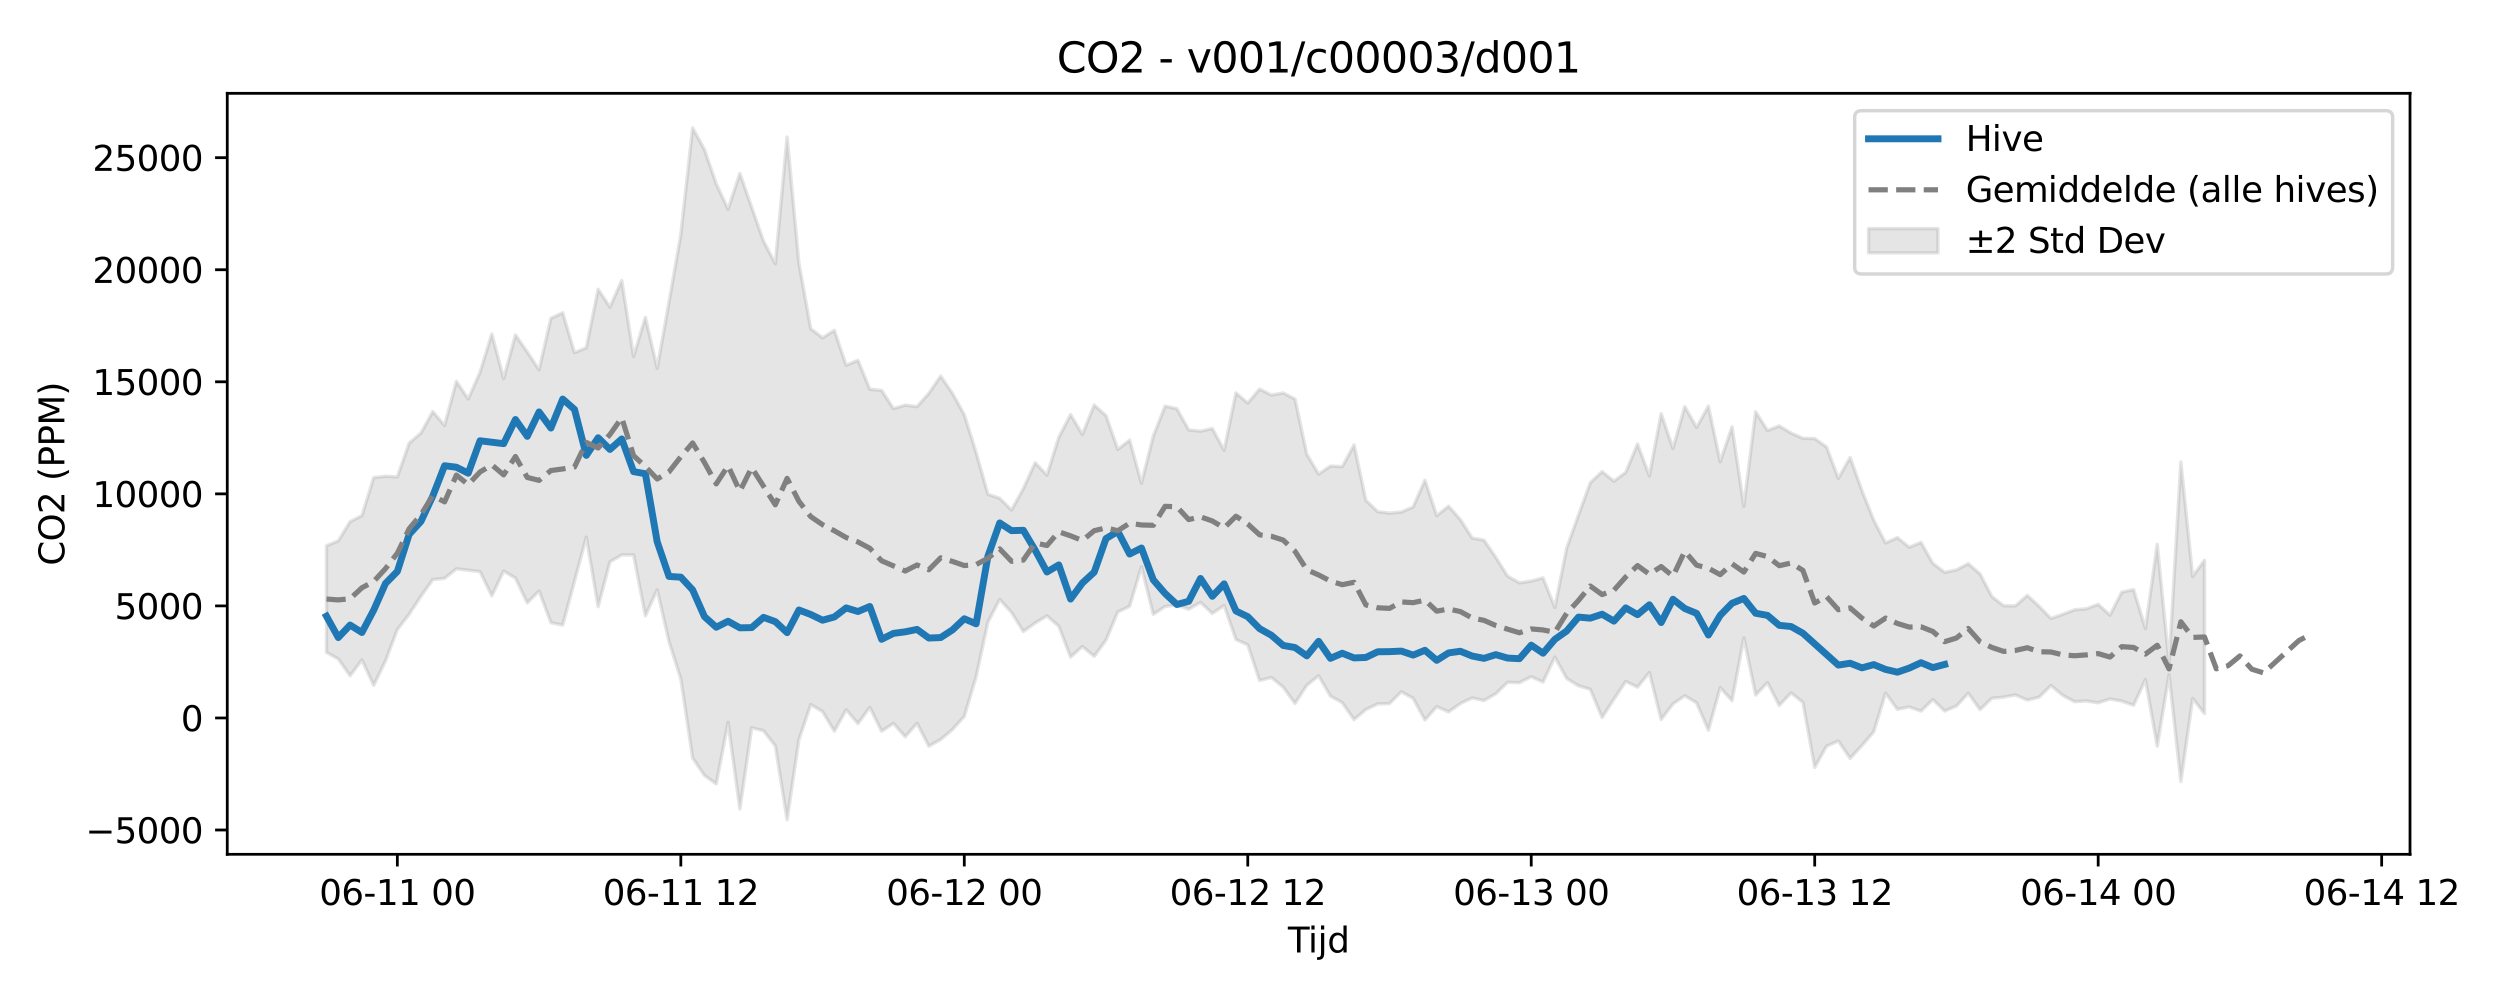 <?xml version="1.0" encoding="utf-8" standalone="no"?>
<!DOCTYPE svg PUBLIC "-//W3C//DTD SVG 1.1//EN"
  "http://www.w3.org/Graphics/SVG/1.1/DTD/svg11.dtd">
<svg xmlns:xlink="http://www.w3.org/1999/xlink" width="720pt" height="288pt" viewBox="0 0 720 288" xmlns="http://www.w3.org/2000/svg" version="1.1">
 <defs>
  <style type="text/css">*{stroke-linejoin: round; stroke-linecap: butt}</style>
 </defs>
 <g id="figure_1">
  <g id="patch_1">
   <path d="M 0 288 
L 720 288 
L 720 0 
L 0 0 
z
" style="fill: #ffffff"/>
  </g>
  <g id="axes_1">
   <g id="patch_2">
    <path d="M 65.45 246.04 
L 694.082 246.04 
L 694.082 26.88 
L 65.45 26.88 
z
" style="fill: #ffffff"/>
   </g>
   <g id="FillBetweenPolyCollection_1">
    <defs>
     <path id="mfe5c78fab2" d="M 94.024 -130.819 
L 94.024 -100.139 
L 97.426 -98.223 
L 100.828 -93.38 
L 104.229 -97.934 
L 107.631 -90.638 
L 111.033 -97.667 
L 114.434 -106.684 
L 117.836 -111.089 
L 121.238 -116.275 
L 124.639 -121.079 
L 128.041 -121.437 
L 131.443 -124.173 
L 134.844 -123.781 
L 138.246 -123.364 
L 141.648 -116.416 
L 145.049 -123.534 
L 148.451 -121.498 
L 151.853 -114.367 
L 155.255 -117.801 
L 158.656 -108.666 
L 162.058 -107.972 
L 165.46 -120.616 
L 168.861 -133.316 
L 172.263 -113.282 
L 175.665 -126.2 
L 179.066 -128.179 
L 182.468 -128.191 
L 185.87 -110.651 
L 189.271 -118.142 
L 192.673 -103.223 
L 196.075 -92.496 
L 199.476 -69.696 
L 202.878 -64.666 
L 206.28 -62.239 
L 209.682 -79.957 
L 213.083 -55.011 
L 216.485 -78.392 
L 219.887 -77.546 
L 223.288 -73.177 
L 226.69 -51.922 
L 230.092 -75.005 
L 233.493 -85.092 
L 236.895 -83.055 
L 240.297 -77.421 
L 243.698 -83.582 
L 247.1 -79.598 
L 250.502 -84.281 
L 253.903 -77.422 
L 257.305 -79.65 
L 260.707 -75.801 
L 264.109 -79.687 
L 267.51 -73.108 
L 270.912 -75.015 
L 274.314 -77.904 
L 277.715 -81.676 
L 281.117 -93.076 
L 284.519 -108.819 
L 287.92 -115.348 
L 291.322 -111.6 
L 294.724 -106.134 
L 298.125 -108.563 
L 301.527 -110.634 
L 304.929 -107.655 
L 308.33 -98.771 
L 311.732 -101.799 
L 315.134 -98.973 
L 318.536 -103.654 
L 321.937 -111.756 
L 325.339 -113.401 
L 328.741 -124.785 
L 332.142 -111.068 
L 335.544 -113.334 
L 338.946 -113.804 
L 342.347 -112.538 
L 345.749 -114.497 
L 349.151 -111.329 
L 352.552 -113.607 
L 355.954 -103.821 
L 359.356 -102.284 
L 362.757 -92.008 
L 366.159 -92.876 
L 369.561 -90.093 
L 372.963 -85.402 
L 376.364 -90.636 
L 379.766 -93.378 
L 383.168 -87.522 
L 386.569 -85.632 
L 389.971 -80.746 
L 393.373 -83.663 
L 396.774 -85.271 
L 400.176 -85.357 
L 403.578 -88.766 
L 406.979 -86.881 
L 410.381 -80.635 
L 413.783 -84.491 
L 417.184 -82.972 
L 420.586 -85.366 
L 423.988 -87 
L 427.389 -86.248 
L 430.791 -88.186 
L 434.193 -91.486 
L 437.595 -91.389 
L 440.996 -93.098 
L 444.398 -91.574 
L 447.8 -98.756 
L 451.201 -92.606 
L 454.603 -90.483 
L 458.005 -89.475 
L 461.406 -81.348 
L 464.808 -86.618 
L 468.21 -91.746 
L 471.611 -90.106 
L 475.013 -94.311 
L 478.415 -80.805 
L 481.816 -85.263 
L 485.218 -87.609 
L 488.62 -85.578 
L 492.022 -77.693 
L 495.423 -89.977 
L 498.825 -86.204 
L 502.227 -104.304 
L 505.628 -87.82 
L 509.03 -91.394 
L 512.432 -84.835 
L 515.833 -88.432 
L 519.235 -85.7 
L 522.637 -66.972 
L 526.038 -73.099 
L 529.44 -74.588 
L 532.842 -69.575 
L 536.243 -73.289 
L 539.645 -77.248 
L 543.047 -88.371 
L 546.449 -83.703 
L 549.85 -84.409 
L 553.252 -83.189 
L 556.654 -86.527 
L 560.055 -83.218 
L 563.457 -84.656 
L 566.859 -88.35 
L 570.26 -83.623 
L 573.662 -86.891 
L 577.064 -87.227 
L 580.465 -87.848 
L 583.867 -86.373 
L 587.269 -87.214 
L 590.67 -90.567 
L 594.072 -87.742 
L 597.474 -85.912 
L 600.876 -86.108 
L 604.277 -85.59 
L 607.679 -86.703 
L 611.081 -86.068 
L 614.482 -84.886 
L 617.884 -92.274 
L 621.286 -73.129 
L 624.687 -93.699 
L 628.089 -62.919 
L 631.491 -86.859 
L 634.892 -82.469 
L 634.892 -126.632 
L 634.892 -126.632 
L 631.491 -121.994 
L 628.089 -154.937 
L 624.687 -97.015 
L 621.286 -131.203 
L 617.884 -106.97 
L 614.482 -118.18 
L 611.081 -117.471 
L 607.679 -110.828 
L 604.277 -113.941 
L 600.876 -112.678 
L 597.474 -112.376 
L 594.072 -111.063 
L 590.67 -109.889 
L 587.269 -113.381 
L 583.867 -116.532 
L 580.465 -113.519 
L 577.064 -113.55 
L 573.662 -116.184 
L 570.26 -122.692 
L 566.859 -125.651 
L 563.457 -123.862 
L 560.055 -123.166 
L 556.654 -125.756 
L 553.252 -131.785 
L 549.85 -130.392 
L 546.449 -133.187 
L 543.047 -131.608 
L 539.645 -138.177 
L 536.243 -146.69 
L 532.842 -156.242 
L 529.44 -150.199 
L 526.038 -159.289 
L 522.637 -161.694 
L 519.235 -161.756 
L 515.833 -163.275 
L 512.432 -165.325 
L 509.03 -164.01 
L 505.628 -169.422 
L 502.227 -142.202 
L 498.825 -165.053 
L 495.423 -155.017 
L 492.022 -171.021 
L 488.62 -164.895 
L 485.218 -170.874 
L 481.816 -158.816 
L 478.415 -168.862 
L 475.013 -150.949 
L 471.611 -160.112 
L 468.21 -151.943 
L 464.808 -149.424 
L 461.406 -152.175 
L 458.005 -148.973 
L 454.603 -139.644 
L 451.201 -130.139 
L 447.8 -113.05 
L 444.398 -121.568 
L 440.996 -120.645 
L 437.595 -120.138 
L 434.193 -122.066 
L 430.791 -127.492 
L 427.389 -132.432 
L 423.988 -133.031 
L 420.586 -138.377 
L 417.184 -142.223 
L 413.783 -139.486 
L 410.381 -149.693 
L 406.979 -141.977 
L 403.578 -140.536 
L 400.176 -140.228 
L 396.774 -140.643 
L 393.373 -143.904 
L 389.971 -159.85 
L 386.569 -153.591 
L 383.168 -153.787 
L 379.766 -151.448 
L 376.364 -157.179 
L 372.963 -173.07 
L 369.561 -174.824 
L 366.159 -174.232 
L 362.757 -175.935 
L 359.356 -171.914 
L 355.954 -174.825 
L 352.552 -158.313 
L 349.151 -164.585 
L 345.749 -163.812 
L 342.347 -164.189 
L 338.946 -170.283 
L 335.544 -171.023 
L 332.142 -162.359 
L 328.741 -148.821 
L 325.339 -161.242 
L 321.937 -158.556 
L 318.536 -168.297 
L 315.134 -171.347 
L 311.732 -162.874 
L 308.33 -168.583 
L 304.929 -162.036 
L 301.527 -151.157 
L 298.125 -154.72 
L 294.724 -147.27 
L 291.322 -141.106 
L 287.92 -144.491 
L 284.519 -145.648 
L 281.117 -157.707 
L 277.715 -168.566 
L 274.314 -174.713 
L 270.912 -179.682 
L 267.51 -174.726 
L 264.109 -170.892 
L 260.707 -171.31 
L 257.305 -170.341 
L 253.903 -175.572 
L 250.502 -175.903 
L 247.1 -184.232 
L 243.698 -182.8 
L 240.297 -192.86 
L 236.895 -190.712 
L 233.493 -193.347 
L 230.092 -212.213 
L 226.69 -248.52 
L 223.288 -212.056 
L 219.887 -218.574 
L 216.485 -228.282 
L 213.083 -238.042 
L 209.682 -227.746 
L 206.28 -235.054 
L 202.878 -244.946 
L 199.476 -251.158 
L 196.075 -220.424 
L 192.673 -201.003 
L 189.271 -181.959 
L 185.87 -196.606 
L 182.468 -185.353 
L 179.066 -207.194 
L 175.665 -199.543 
L 172.263 -204.684 
L 168.861 -187.857 
L 165.46 -186.425 
L 162.058 -197.906 
L 158.656 -196.319 
L 155.255 -181.488 
L 151.853 -186.629 
L 148.451 -191.543 
L 145.049 -178.943 
L 141.648 -191.816 
L 138.246 -180.768 
L 134.844 -173.107 
L 131.443 -178.162 
L 128.041 -165.482 
L 124.639 -169.464 
L 121.238 -163.301 
L 117.836 -160.363 
L 114.434 -150.656 
L 111.033 -150.837 
L 107.631 -150.455 
L 104.229 -139.494 
L 100.828 -137.759 
L 97.426 -132.231 
L 94.024 -130.819 
z
" style="stroke: #808080; stroke-opacity: 0.2"/>
    </defs>
    <g clip-path="url(#p6eb11bba33)">
     <use xlink:href="#mfe5c78fab2" x="0" y="288" style="fill: #808080; fill-opacity: 0.2; stroke: #808080; stroke-opacity: 0.2"/>
    </g>
   </g>
   <g id="matplotlib.axis_1">
    <g id="xtick_1">
     <g id="line2d_1">
      <defs>
       <path id="m34491a48c2" d="M 0 0 
L 0 3.5 
" style="stroke: #000000; stroke-width: 0.8"/>
      </defs>
      <g>
       <use xlink:href="#m34491a48c2" x="114.434" y="246.04" style="stroke: #000000; stroke-width: 0.8"/>
      </g>
     </g>
     <g id="text_1">
      <!-- 06-11 00 -->
      <g transform="translate(91.954 260.638) scale(0.1 -0.1)">
       <defs>
        <path id="DejaVuSans-30" d="M 2034 4250 
Q 1547 4250 1301 3770 
Q 1056 3291 1056 2328 
Q 1056 1369 1301 889 
Q 1547 409 2034 409 
Q 2525 409 2770 889 
Q 3016 1369 3016 2328 
Q 3016 3291 2770 3770 
Q 2525 4250 2034 4250 
z
M 2034 4750 
Q 2819 4750 3233 4129 
Q 3647 3509 3647 2328 
Q 3647 1150 3233 529 
Q 2819 -91 2034 -91 
Q 1250 -91 836 529 
Q 422 1150 422 2328 
Q 422 3509 836 4129 
Q 1250 4750 2034 4750 
z
" transform="scale(0.016)"/>
        <path id="DejaVuSans-36" d="M 2113 2584 
Q 1688 2584 1439 2293 
Q 1191 2003 1191 1497 
Q 1191 994 1439 701 
Q 1688 409 2113 409 
Q 2538 409 2786 701 
Q 3034 994 3034 1497 
Q 3034 2003 2786 2293 
Q 2538 2584 2113 2584 
z
M 3366 4563 
L 3366 3988 
Q 3128 4100 2886 4159 
Q 2644 4219 2406 4219 
Q 1781 4219 1451 3797 
Q 1122 3375 1075 2522 
Q 1259 2794 1537 2939 
Q 1816 3084 2150 3084 
Q 2853 3084 3261 2657 
Q 3669 2231 3669 1497 
Q 3669 778 3244 343 
Q 2819 -91 2113 -91 
Q 1303 -91 875 529 
Q 447 1150 447 2328 
Q 447 3434 972 4092 
Q 1497 4750 2381 4750 
Q 2619 4750 2861 4703 
Q 3103 4656 3366 4563 
z
" transform="scale(0.016)"/>
        <path id="DejaVuSans-2d" d="M 313 2009 
L 1997 2009 
L 1997 1497 
L 313 1497 
L 313 2009 
z
" transform="scale(0.016)"/>
        <path id="DejaVuSans-31" d="M 794 531 
L 1825 531 
L 1825 4091 
L 703 3866 
L 703 4441 
L 1819 4666 
L 2450 4666 
L 2450 531 
L 3481 531 
L 3481 0 
L 794 0 
L 794 531 
z
" transform="scale(0.016)"/>
        <path id="DejaVuSans-20" transform="scale(0.016)"/>
       </defs>
       <use xlink:href="#DejaVuSans-30"/>
       <use xlink:href="#DejaVuSans-36" transform="translate(63.623 0)"/>
       <use xlink:href="#DejaVuSans-2d" transform="translate(127.246 0)"/>
       <use xlink:href="#DejaVuSans-31" transform="translate(163.33 0)"/>
       <use xlink:href="#DejaVuSans-31" transform="translate(226.953 0)"/>
       <use xlink:href="#DejaVuSans-20" transform="translate(290.576 0)"/>
       <use xlink:href="#DejaVuSans-30" transform="translate(322.363 0)"/>
       <use xlink:href="#DejaVuSans-30" transform="translate(385.986 0)"/>
      </g>
     </g>
    </g>
    <g id="xtick_2">
     <g id="line2d_2">
      <g>
       <use xlink:href="#m34491a48c2" x="196.075" y="246.04" style="stroke: #000000; stroke-width: 0.8"/>
      </g>
     </g>
     <g id="text_2">
      <!-- 06-11 12 -->
      <g transform="translate(173.594 260.638) scale(0.1 -0.1)">
       <defs>
        <path id="DejaVuSans-32" d="M 1228 531 
L 3431 531 
L 3431 0 
L 469 0 
L 469 531 
Q 828 903 1448 1529 
Q 2069 2156 2228 2338 
Q 2531 2678 2651 2914 
Q 2772 3150 2772 3378 
Q 2772 3750 2511 3984 
Q 2250 4219 1831 4219 
Q 1534 4219 1204 4116 
Q 875 4013 500 3803 
L 500 4441 
Q 881 4594 1212 4672 
Q 1544 4750 1819 4750 
Q 2544 4750 2975 4387 
Q 3406 4025 3406 3419 
Q 3406 3131 3298 2873 
Q 3191 2616 2906 2266 
Q 2828 2175 2409 1742 
Q 1991 1309 1228 531 
z
" transform="scale(0.016)"/>
       </defs>
       <use xlink:href="#DejaVuSans-30"/>
       <use xlink:href="#DejaVuSans-36" transform="translate(63.623 0)"/>
       <use xlink:href="#DejaVuSans-2d" transform="translate(127.246 0)"/>
       <use xlink:href="#DejaVuSans-31" transform="translate(163.33 0)"/>
       <use xlink:href="#DejaVuSans-31" transform="translate(226.953 0)"/>
       <use xlink:href="#DejaVuSans-20" transform="translate(290.576 0)"/>
       <use xlink:href="#DejaVuSans-31" transform="translate(322.363 0)"/>
       <use xlink:href="#DejaVuSans-32" transform="translate(385.986 0)"/>
      </g>
     </g>
    </g>
    <g id="xtick_3">
     <g id="line2d_3">
      <g>
       <use xlink:href="#m34491a48c2" x="277.715" y="246.04" style="stroke: #000000; stroke-width: 0.8"/>
      </g>
     </g>
     <g id="text_3">
      <!-- 06-12 00 -->
      <g transform="translate(255.235 260.638) scale(0.1 -0.1)">
       <use xlink:href="#DejaVuSans-30"/>
       <use xlink:href="#DejaVuSans-36" transform="translate(63.623 0)"/>
       <use xlink:href="#DejaVuSans-2d" transform="translate(127.246 0)"/>
       <use xlink:href="#DejaVuSans-31" transform="translate(163.33 0)"/>
       <use xlink:href="#DejaVuSans-32" transform="translate(226.953 0)"/>
       <use xlink:href="#DejaVuSans-20" transform="translate(290.576 0)"/>
       <use xlink:href="#DejaVuSans-30" transform="translate(322.363 0)"/>
       <use xlink:href="#DejaVuSans-30" transform="translate(385.986 0)"/>
      </g>
     </g>
    </g>
    <g id="xtick_4">
     <g id="line2d_4">
      <g>
       <use xlink:href="#m34491a48c2" x="359.356" y="246.04" style="stroke: #000000; stroke-width: 0.8"/>
      </g>
     </g>
     <g id="text_4">
      <!-- 06-12 12 -->
      <g transform="translate(336.875 260.638) scale(0.1 -0.1)">
       <use xlink:href="#DejaVuSans-30"/>
       <use xlink:href="#DejaVuSans-36" transform="translate(63.623 0)"/>
       <use xlink:href="#DejaVuSans-2d" transform="translate(127.246 0)"/>
       <use xlink:href="#DejaVuSans-31" transform="translate(163.33 0)"/>
       <use xlink:href="#DejaVuSans-32" transform="translate(226.953 0)"/>
       <use xlink:href="#DejaVuSans-20" transform="translate(290.576 0)"/>
       <use xlink:href="#DejaVuSans-31" transform="translate(322.363 0)"/>
       <use xlink:href="#DejaVuSans-32" transform="translate(385.986 0)"/>
      </g>
     </g>
    </g>
    <g id="xtick_5">
     <g id="line2d_5">
      <g>
       <use xlink:href="#m34491a48c2" x="440.996" y="246.04" style="stroke: #000000; stroke-width: 0.8"/>
      </g>
     </g>
     <g id="text_5">
      <!-- 06-13 00 -->
      <g transform="translate(418.516 260.638) scale(0.1 -0.1)">
       <defs>
        <path id="DejaVuSans-33" d="M 2597 2516 
Q 3050 2419 3304 2112 
Q 3559 1806 3559 1356 
Q 3559 666 3084 287 
Q 2609 -91 1734 -91 
Q 1441 -91 1130 -33 
Q 819 25 488 141 
L 488 750 
Q 750 597 1062 519 
Q 1375 441 1716 441 
Q 2309 441 2620 675 
Q 2931 909 2931 1356 
Q 2931 1769 2642 2001 
Q 2353 2234 1838 2234 
L 1294 2234 
L 1294 2753 
L 1863 2753 
Q 2328 2753 2575 2939 
Q 2822 3125 2822 3475 
Q 2822 3834 2567 4026 
Q 2313 4219 1838 4219 
Q 1578 4219 1281 4162 
Q 984 4106 628 3988 
L 628 4550 
Q 988 4650 1302 4700 
Q 1616 4750 1894 4750 
Q 2613 4750 3031 4423 
Q 3450 4097 3450 3541 
Q 3450 3153 3228 2886 
Q 3006 2619 2597 2516 
z
" transform="scale(0.016)"/>
       </defs>
       <use xlink:href="#DejaVuSans-30"/>
       <use xlink:href="#DejaVuSans-36" transform="translate(63.623 0)"/>
       <use xlink:href="#DejaVuSans-2d" transform="translate(127.246 0)"/>
       <use xlink:href="#DejaVuSans-31" transform="translate(163.33 0)"/>
       <use xlink:href="#DejaVuSans-33" transform="translate(226.953 0)"/>
       <use xlink:href="#DejaVuSans-20" transform="translate(290.576 0)"/>
       <use xlink:href="#DejaVuSans-30" transform="translate(322.363 0)"/>
       <use xlink:href="#DejaVuSans-30" transform="translate(385.986 0)"/>
      </g>
     </g>
    </g>
    <g id="xtick_6">
     <g id="line2d_6">
      <g>
       <use xlink:href="#m34491a48c2" x="522.637" y="246.04" style="stroke: #000000; stroke-width: 0.8"/>
      </g>
     </g>
     <g id="text_6">
      <!-- 06-13 12 -->
      <g transform="translate(500.156 260.638) scale(0.1 -0.1)">
       <use xlink:href="#DejaVuSans-30"/>
       <use xlink:href="#DejaVuSans-36" transform="translate(63.623 0)"/>
       <use xlink:href="#DejaVuSans-2d" transform="translate(127.246 0)"/>
       <use xlink:href="#DejaVuSans-31" transform="translate(163.33 0)"/>
       <use xlink:href="#DejaVuSans-33" transform="translate(226.953 0)"/>
       <use xlink:href="#DejaVuSans-20" transform="translate(290.576 0)"/>
       <use xlink:href="#DejaVuSans-31" transform="translate(322.363 0)"/>
       <use xlink:href="#DejaVuSans-32" transform="translate(385.986 0)"/>
      </g>
     </g>
    </g>
    <g id="xtick_7">
     <g id="line2d_7">
      <g>
       <use xlink:href="#m34491a48c2" x="604.277" y="246.04" style="stroke: #000000; stroke-width: 0.8"/>
      </g>
     </g>
     <g id="text_7">
      <!-- 06-14 00 -->
      <g transform="translate(581.797 260.638) scale(0.1 -0.1)">
       <defs>
        <path id="DejaVuSans-34" d="M 2419 4116 
L 825 1625 
L 2419 1625 
L 2419 4116 
z
M 2253 4666 
L 3047 4666 
L 3047 1625 
L 3713 1625 
L 3713 1100 
L 3047 1100 
L 3047 0 
L 2419 0 
L 2419 1100 
L 313 1100 
L 313 1709 
L 2253 4666 
z
" transform="scale(0.016)"/>
       </defs>
       <use xlink:href="#DejaVuSans-30"/>
       <use xlink:href="#DejaVuSans-36" transform="translate(63.623 0)"/>
       <use xlink:href="#DejaVuSans-2d" transform="translate(127.246 0)"/>
       <use xlink:href="#DejaVuSans-31" transform="translate(163.33 0)"/>
       <use xlink:href="#DejaVuSans-34" transform="translate(226.953 0)"/>
       <use xlink:href="#DejaVuSans-20" transform="translate(290.576 0)"/>
       <use xlink:href="#DejaVuSans-30" transform="translate(322.363 0)"/>
       <use xlink:href="#DejaVuSans-30" transform="translate(385.986 0)"/>
      </g>
     </g>
    </g>
    <g id="xtick_8">
     <g id="line2d_8">
      <g>
       <use xlink:href="#m34491a48c2" x="685.918" y="246.04" style="stroke: #000000; stroke-width: 0.8"/>
      </g>
     </g>
     <g id="text_8">
      <!-- 06-14 12 -->
      <g transform="translate(663.437 260.638) scale(0.1 -0.1)">
       <use xlink:href="#DejaVuSans-30"/>
       <use xlink:href="#DejaVuSans-36" transform="translate(63.623 0)"/>
       <use xlink:href="#DejaVuSans-2d" transform="translate(127.246 0)"/>
       <use xlink:href="#DejaVuSans-31" transform="translate(163.33 0)"/>
       <use xlink:href="#DejaVuSans-34" transform="translate(226.953 0)"/>
       <use xlink:href="#DejaVuSans-20" transform="translate(290.576 0)"/>
       <use xlink:href="#DejaVuSans-31" transform="translate(322.363 0)"/>
       <use xlink:href="#DejaVuSans-32" transform="translate(385.986 0)"/>
      </g>
     </g>
    </g>
    <g id="text_9">
     <!-- Tijd -->
     <g transform="translate(370.916 274.317) scale(0.1 -0.1)">
      <defs>
       <path id="DejaVuSans-54" d="M -19 4666 
L 3928 4666 
L 3928 4134 
L 2272 4134 
L 2272 0 
L 1638 0 
L 1638 4134 
L -19 4134 
L -19 4666 
z
" transform="scale(0.016)"/>
       <path id="DejaVuSans-69" d="M 603 3500 
L 1178 3500 
L 1178 0 
L 603 0 
L 603 3500 
z
M 603 4863 
L 1178 4863 
L 1178 4134 
L 603 4134 
L 603 4863 
z
" transform="scale(0.016)"/>
       <path id="DejaVuSans-6a" d="M 603 3500 
L 1178 3500 
L 1178 -63 
Q 1178 -731 923 -1031 
Q 669 -1331 103 -1331 
L -116 -1331 
L -116 -844 
L 38 -844 
Q 366 -844 484 -692 
Q 603 -541 603 -63 
L 603 3500 
z
M 603 4863 
L 1178 4863 
L 1178 4134 
L 603 4134 
L 603 4863 
z
" transform="scale(0.016)"/>
       <path id="DejaVuSans-64" d="M 2906 2969 
L 2906 4863 
L 3481 4863 
L 3481 0 
L 2906 0 
L 2906 525 
Q 2725 213 2448 61 
Q 2172 -91 1784 -91 
Q 1150 -91 751 415 
Q 353 922 353 1747 
Q 353 2572 751 3078 
Q 1150 3584 1784 3584 
Q 2172 3584 2448 3432 
Q 2725 3281 2906 2969 
z
M 947 1747 
Q 947 1113 1208 752 
Q 1469 391 1925 391 
Q 2381 391 2643 752 
Q 2906 1113 2906 1747 
Q 2906 2381 2643 2742 
Q 2381 3103 1925 3103 
Q 1469 3103 1208 2742 
Q 947 2381 947 1747 
z
" transform="scale(0.016)"/>
      </defs>
      <use xlink:href="#DejaVuSans-54"/>
      <use xlink:href="#DejaVuSans-69" transform="translate(57.959 0)"/>
      <use xlink:href="#DejaVuSans-6a" transform="translate(85.742 0)"/>
      <use xlink:href="#DejaVuSans-64" transform="translate(113.525 0)"/>
     </g>
    </g>
   </g>
   <g id="matplotlib.axis_2">
    <g id="ytick_1">
     <g id="line2d_9">
      <defs>
       <path id="m507c964bb3" d="M 0 0 
L -3.5 0 
" style="stroke: #000000; stroke-width: 0.8"/>
      </defs>
      <g>
       <use xlink:href="#m507c964bb3" x="65.45" y="239.047" style="stroke: #000000; stroke-width: 0.8"/>
      </g>
     </g>
     <g id="text_10">
      <!-- −5000 -->
      <g transform="translate(24.62 242.846) scale(0.1 -0.1)">
       <defs>
        <path id="DejaVuSans-2212" d="M 678 2272 
L 4684 2272 
L 4684 1741 
L 678 1741 
L 678 2272 
z
" transform="scale(0.016)"/>
        <path id="DejaVuSans-35" d="M 691 4666 
L 3169 4666 
L 3169 4134 
L 1269 4134 
L 1269 2991 
Q 1406 3038 1543 3061 
Q 1681 3084 1819 3084 
Q 2600 3084 3056 2656 
Q 3513 2228 3513 1497 
Q 3513 744 3044 326 
Q 2575 -91 1722 -91 
Q 1428 -91 1123 -41 
Q 819 9 494 109 
L 494 744 
Q 775 591 1075 516 
Q 1375 441 1709 441 
Q 2250 441 2565 725 
Q 2881 1009 2881 1497 
Q 2881 1984 2565 2268 
Q 2250 2553 1709 2553 
Q 1456 2553 1204 2497 
Q 953 2441 691 2322 
L 691 4666 
z
" transform="scale(0.016)"/>
       </defs>
       <use xlink:href="#DejaVuSans-2212"/>
       <use xlink:href="#DejaVuSans-35" transform="translate(83.789 0)"/>
       <use xlink:href="#DejaVuSans-30" transform="translate(147.412 0)"/>
       <use xlink:href="#DejaVuSans-30" transform="translate(211.035 0)"/>
       <use xlink:href="#DejaVuSans-30" transform="translate(274.658 0)"/>
      </g>
     </g>
    </g>
    <g id="ytick_2">
     <g id="line2d_10">
      <g>
       <use xlink:href="#m507c964bb3" x="65.45" y="206.774" style="stroke: #000000; stroke-width: 0.8"/>
      </g>
     </g>
     <g id="text_11">
      <!-- 0 -->
      <g transform="translate(52.087 210.573) scale(0.1 -0.1)">
       <use xlink:href="#DejaVuSans-30"/>
      </g>
     </g>
    </g>
    <g id="ytick_3">
     <g id="line2d_11">
      <g>
       <use xlink:href="#m507c964bb3" x="65.45" y="174.5" style="stroke: #000000; stroke-width: 0.8"/>
      </g>
     </g>
     <g id="text_12">
      <!-- 5000 -->
      <g transform="translate(33 178.299) scale(0.1 -0.1)">
       <use xlink:href="#DejaVuSans-35"/>
       <use xlink:href="#DejaVuSans-30" transform="translate(63.623 0)"/>
       <use xlink:href="#DejaVuSans-30" transform="translate(127.246 0)"/>
       <use xlink:href="#DejaVuSans-30" transform="translate(190.869 0)"/>
      </g>
     </g>
    </g>
    <g id="ytick_4">
     <g id="line2d_12">
      <g>
       <use xlink:href="#m507c964bb3" x="65.45" y="142.227" style="stroke: #000000; stroke-width: 0.8"/>
      </g>
     </g>
     <g id="text_13">
      <!-- 10000 -->
      <g transform="translate(26.637 146.026) scale(0.1 -0.1)">
       <use xlink:href="#DejaVuSans-31"/>
       <use xlink:href="#DejaVuSans-30" transform="translate(63.623 0)"/>
       <use xlink:href="#DejaVuSans-30" transform="translate(127.246 0)"/>
       <use xlink:href="#DejaVuSans-30" transform="translate(190.869 0)"/>
       <use xlink:href="#DejaVuSans-30" transform="translate(254.492 0)"/>
      </g>
     </g>
    </g>
    <g id="ytick_5">
     <g id="line2d_13">
      <g>
       <use xlink:href="#m507c964bb3" x="65.45" y="109.953" style="stroke: #000000; stroke-width: 0.8"/>
      </g>
     </g>
     <g id="text_14">
      <!-- 15000 -->
      <g transform="translate(26.637 113.752) scale(0.1 -0.1)">
       <use xlink:href="#DejaVuSans-31"/>
       <use xlink:href="#DejaVuSans-35" transform="translate(63.623 0)"/>
       <use xlink:href="#DejaVuSans-30" transform="translate(127.246 0)"/>
       <use xlink:href="#DejaVuSans-30" transform="translate(190.869 0)"/>
       <use xlink:href="#DejaVuSans-30" transform="translate(254.492 0)"/>
      </g>
     </g>
    </g>
    <g id="ytick_6">
     <g id="line2d_14">
      <g>
       <use xlink:href="#m507c964bb3" x="65.45" y="77.679" style="stroke: #000000; stroke-width: 0.8"/>
      </g>
     </g>
     <g id="text_15">
      <!-- 20000 -->
      <g transform="translate(26.637 81.479) scale(0.1 -0.1)">
       <use xlink:href="#DejaVuSans-32"/>
       <use xlink:href="#DejaVuSans-30" transform="translate(63.623 0)"/>
       <use xlink:href="#DejaVuSans-30" transform="translate(127.246 0)"/>
       <use xlink:href="#DejaVuSans-30" transform="translate(190.869 0)"/>
       <use xlink:href="#DejaVuSans-30" transform="translate(254.492 0)"/>
      </g>
     </g>
    </g>
    <g id="ytick_7">
     <g id="line2d_15">
      <g>
       <use xlink:href="#m507c964bb3" x="65.45" y="45.406" style="stroke: #000000; stroke-width: 0.8"/>
      </g>
     </g>
     <g id="text_16">
      <!-- 25000 -->
      <g transform="translate(26.637 49.205) scale(0.1 -0.1)">
       <use xlink:href="#DejaVuSans-32"/>
       <use xlink:href="#DejaVuSans-35" transform="translate(63.623 0)"/>
       <use xlink:href="#DejaVuSans-30" transform="translate(127.246 0)"/>
       <use xlink:href="#DejaVuSans-30" transform="translate(190.869 0)"/>
       <use xlink:href="#DejaVuSans-30" transform="translate(254.492 0)"/>
      </g>
     </g>
    </g>
    <g id="text_17">
     <!-- CO2 (PPM) -->
     <g transform="translate(18.541 162.903) rotate(-90) scale(0.1 -0.1)">
      <defs>
       <path id="DejaVuSans-43" d="M 4122 4306 
L 4122 3641 
Q 3803 3938 3442 4084 
Q 3081 4231 2675 4231 
Q 1875 4231 1450 3742 
Q 1025 3253 1025 2328 
Q 1025 1406 1450 917 
Q 1875 428 2675 428 
Q 3081 428 3442 575 
Q 3803 722 4122 1019 
L 4122 359 
Q 3791 134 3420 21 
Q 3050 -91 2638 -91 
Q 1578 -91 968 557 
Q 359 1206 359 2328 
Q 359 3453 968 4101 
Q 1578 4750 2638 4750 
Q 3056 4750 3426 4639 
Q 3797 4528 4122 4306 
z
" transform="scale(0.016)"/>
       <path id="DejaVuSans-4f" d="M 2522 4238 
Q 1834 4238 1429 3725 
Q 1025 3213 1025 2328 
Q 1025 1447 1429 934 
Q 1834 422 2522 422 
Q 3209 422 3611 934 
Q 4013 1447 4013 2328 
Q 4013 3213 3611 3725 
Q 3209 4238 2522 4238 
z
M 2522 4750 
Q 3503 4750 4090 4092 
Q 4678 3434 4678 2328 
Q 4678 1225 4090 567 
Q 3503 -91 2522 -91 
Q 1538 -91 948 565 
Q 359 1222 359 2328 
Q 359 3434 948 4092 
Q 1538 4750 2522 4750 
z
" transform="scale(0.016)"/>
       <path id="DejaVuSans-28" d="M 1984 4856 
Q 1566 4138 1362 3434 
Q 1159 2731 1159 2009 
Q 1159 1288 1364 580 
Q 1569 -128 1984 -844 
L 1484 -844 
Q 1016 -109 783 600 
Q 550 1309 550 2009 
Q 550 2706 781 3412 
Q 1013 4119 1484 4856 
L 1984 4856 
z
" transform="scale(0.016)"/>
       <path id="DejaVuSans-50" d="M 1259 4147 
L 1259 2394 
L 2053 2394 
Q 2494 2394 2734 2622 
Q 2975 2850 2975 3272 
Q 2975 3691 2734 3919 
Q 2494 4147 2053 4147 
L 1259 4147 
z
M 628 4666 
L 2053 4666 
Q 2838 4666 3239 4311 
Q 3641 3956 3641 3272 
Q 3641 2581 3239 2228 
Q 2838 1875 2053 1875 
L 1259 1875 
L 1259 0 
L 628 0 
L 628 4666 
z
" transform="scale(0.016)"/>
       <path id="DejaVuSans-4d" d="M 628 4666 
L 1569 4666 
L 2759 1491 
L 3956 4666 
L 4897 4666 
L 4897 0 
L 4281 0 
L 4281 4097 
L 3078 897 
L 2444 897 
L 1241 4097 
L 1241 0 
L 628 0 
L 628 4666 
z
" transform="scale(0.016)"/>
       <path id="DejaVuSans-29" d="M 513 4856 
L 1013 4856 
Q 1481 4119 1714 3412 
Q 1947 2706 1947 2009 
Q 1947 1309 1714 600 
Q 1481 -109 1013 -844 
L 513 -844 
Q 928 -128 1133 580 
Q 1338 1288 1338 2009 
Q 1338 2731 1133 3434 
Q 928 4138 513 4856 
z
" transform="scale(0.016)"/>
      </defs>
      <use xlink:href="#DejaVuSans-43"/>
      <use xlink:href="#DejaVuSans-4f" transform="translate(69.824 0)"/>
      <use xlink:href="#DejaVuSans-32" transform="translate(148.535 0)"/>
      <use xlink:href="#DejaVuSans-20" transform="translate(212.158 0)"/>
      <use xlink:href="#DejaVuSans-28" transform="translate(243.945 0)"/>
      <use xlink:href="#DejaVuSans-50" transform="translate(282.959 0)"/>
      <use xlink:href="#DejaVuSans-50" transform="translate(343.262 0)"/>
      <use xlink:href="#DejaVuSans-4d" transform="translate(403.564 0)"/>
      <use xlink:href="#DejaVuSans-29" transform="translate(489.844 0)"/>
     </g>
    </g>
   </g>
   <g id="line2d_16">
    <path d="M 94.024 177.469 
L 97.426 183.61 
L 100.828 180.017 
L 104.229 182.151 
L 107.631 175.705 
L 111.033 168.024 
L 114.434 164.573 
L 117.836 153.899 
L 121.238 150.157 
L 124.639 142.861 
L 128.041 134.134 
L 131.443 134.561 
L 134.844 136.277 
L 138.246 126.946 
L 145.049 127.772 
L 148.451 120.825 
L 151.853 125.662 
L 155.255 118.641 
L 158.656 123.28 
L 162.058 114.938 
L 165.46 117.916 
L 168.861 131.142 
L 172.263 126.081 
L 175.665 129.429 
L 179.066 126.419 
L 182.468 135.823 
L 185.87 136.437 
L 189.271 156.033 
L 192.673 166.012 
L 196.075 166.225 
L 199.476 169.885 
L 202.878 177.585 
L 206.28 180.645 
L 209.682 178.924 
L 213.083 180.813 
L 216.485 180.75 
L 219.887 177.805 
L 223.288 179.025 
L 226.69 182.194 
L 230.092 175.681 
L 233.493 176.972 
L 236.895 178.622 
L 240.297 177.685 
L 243.698 175.083 
L 247.1 176.112 
L 250.502 174.671 
L 253.903 184.118 
L 257.305 182.411 
L 260.707 181.966 
L 264.109 181.273 
L 267.51 183.754 
L 270.912 183.618 
L 274.314 181.413 
L 277.715 178.207 
L 281.117 179.653 
L 284.519 160.19 
L 287.92 150.611 
L 291.322 152.827 
L 294.724 152.726 
L 298.125 158.452 
L 301.527 164.732 
L 304.929 162.694 
L 308.33 172.525 
L 311.732 167.901 
L 315.134 164.777 
L 318.536 155.097 
L 321.937 153.055 
L 325.339 159.562 
L 328.741 157.83 
L 332.142 166.993 
L 335.544 170.92 
L 338.946 174.096 
L 342.347 173.177 
L 345.749 166.602 
L 349.151 171.731 
L 352.552 168.146 
L 355.954 175.957 
L 359.356 177.605 
L 362.757 181.042 
L 366.159 182.953 
L 369.561 185.893 
L 372.963 186.484 
L 376.364 188.884 
L 379.766 184.703 
L 383.168 189.598 
L 386.569 188.13 
L 389.971 189.479 
L 393.373 189.35 
L 396.774 187.713 
L 400.176 187.67 
L 403.578 187.515 
L 406.979 188.668 
L 410.381 187.285 
L 413.783 190.179 
L 417.184 188.04 
L 420.586 187.564 
L 423.988 188.939 
L 427.389 189.608 
L 430.791 188.537 
L 434.193 189.524 
L 437.595 189.699 
L 440.996 185.809 
L 444.398 188.122 
L 447.8 184.13 
L 451.201 181.734 
L 454.603 177.727 
L 458.005 178.024 
L 461.406 176.897 
L 464.808 178.883 
L 468.21 175.079 
L 471.611 177.022 
L 475.013 174.184 
L 478.415 179.289 
L 481.816 172.592 
L 485.218 175.249 
L 488.62 176.649 
L 492.022 182.88 
L 495.423 177.211 
L 498.825 173.736 
L 502.227 172.353 
L 505.628 176.615 
L 509.03 177.228 
L 512.432 180.101 
L 515.833 180.441 
L 519.235 182.373 
L 529.44 191.543 
L 532.842 191.011 
L 536.243 192.341 
L 539.645 191.408 
L 543.047 192.795 
L 546.449 193.587 
L 549.85 192.418 
L 553.252 190.856 
L 556.654 192.266 
L 560.055 191.353 
L 560.055 191.353 
" clip-path="url(#p6eb11bba33)" style="fill: none; stroke: #1f77b4; stroke-width: 2; stroke-linecap: square"/>
   </g>
   <g id="line2d_17">
    <path d="M 94.024 172.521 
L 97.426 172.773 
L 100.828 172.431 
L 104.229 169.286 
L 107.631 167.453 
L 111.033 163.748 
L 114.434 159.33 
L 117.836 152.274 
L 121.238 148.212 
L 124.639 142.729 
L 128.041 144.54 
L 131.443 136.833 
L 134.844 139.556 
L 138.246 135.934 
L 141.648 133.884 
L 145.049 136.761 
L 148.451 131.479 
L 151.853 137.502 
L 155.255 138.356 
L 158.656 135.508 
L 162.058 135.061 
L 165.46 134.479 
L 168.861 127.414 
L 172.263 129.017 
L 175.665 125.129 
L 179.066 120.314 
L 182.468 131.228 
L 185.87 134.372 
L 189.271 137.95 
L 192.673 135.887 
L 196.075 131.54 
L 199.476 127.573 
L 202.878 133.194 
L 206.28 139.353 
L 209.682 134.149 
L 213.083 141.473 
L 216.485 134.663 
L 223.288 145.384 
L 226.69 137.779 
L 230.092 144.391 
L 233.493 148.78 
L 236.895 151.116 
L 240.297 152.86 
L 243.698 154.809 
L 247.1 156.085 
L 250.502 157.908 
L 253.903 161.503 
L 260.707 164.445 
L 264.109 162.711 
L 267.51 164.083 
L 270.912 160.652 
L 274.314 161.692 
L 277.715 162.879 
L 281.117 162.608 
L 284.519 160.767 
L 287.92 158.081 
L 291.322 161.647 
L 294.724 161.298 
L 298.125 156.359 
L 301.527 157.105 
L 304.929 153.155 
L 308.33 154.323 
L 311.732 155.664 
L 315.134 152.84 
L 318.536 152.024 
L 321.937 152.844 
L 325.339 150.679 
L 328.741 151.197 
L 332.142 151.286 
L 335.544 145.822 
L 338.946 145.956 
L 342.347 149.637 
L 345.749 148.846 
L 349.151 150.043 
L 352.552 152.04 
L 355.954 148.677 
L 359.356 150.901 
L 362.757 154.028 
L 366.159 154.446 
L 369.561 155.541 
L 372.963 158.764 
L 376.364 164.092 
L 379.766 165.587 
L 383.168 167.345 
L 386.569 168.388 
L 389.971 167.702 
L 393.373 174.217 
L 396.774 175.043 
L 400.176 175.207 
L 403.578 173.349 
L 406.979 173.571 
L 410.381 172.836 
L 413.783 176.011 
L 417.184 175.403 
L 420.586 176.129 
L 423.988 177.985 
L 427.389 178.66 
L 430.791 180.161 
L 437.595 182.236 
L 440.996 181.128 
L 444.398 181.429 
L 447.8 182.097 
L 451.201 176.628 
L 454.603 172.937 
L 458.005 168.776 
L 461.406 171.239 
L 464.808 169.979 
L 468.21 166.155 
L 471.611 162.891 
L 475.013 165.37 
L 478.415 163.166 
L 481.816 165.96 
L 485.218 158.759 
L 488.62 162.764 
L 492.022 163.643 
L 495.423 165.503 
L 498.825 162.371 
L 502.227 164.747 
L 505.628 159.379 
L 509.03 160.298 
L 512.432 162.92 
L 515.833 162.147 
L 519.235 164.272 
L 522.637 173.667 
L 526.038 171.806 
L 529.44 175.606 
L 532.842 175.091 
L 536.243 178.01 
L 539.645 180.288 
L 543.047 178.011 
L 546.449 179.555 
L 549.85 180.599 
L 553.252 180.513 
L 556.654 181.859 
L 560.055 184.808 
L 563.457 183.741 
L 566.859 180.999 
L 570.26 184.842 
L 573.662 186.463 
L 577.064 187.612 
L 580.465 187.317 
L 583.867 186.548 
L 587.269 187.702 
L 590.67 187.772 
L 594.072 188.597 
L 597.474 188.856 
L 600.876 188.607 
L 604.277 188.234 
L 607.679 189.234 
L 611.081 186.23 
L 614.482 186.467 
L 617.884 188.378 
L 621.286 185.834 
L 624.687 192.643 
L 628.089 179.072 
L 631.491 183.574 
L 634.892 183.45 
L 638.294 192.61 
L 641.696 191.715 
L 645.097 188.907 
L 648.499 192.72 
L 651.901 193.8 
L 662.106 184.455 
L 665.508 182.73 
L 665.508 182.73 
" clip-path="url(#p6eb11bba33)" style="fill: none; stroke-dasharray: 5.55,2.4; stroke-dashoffset: 0; stroke: #808080; stroke-width: 1.5"/>
   </g>
   <g id="patch_3">
    <path d="M 65.45 246.04 
L 65.45 26.88 
" style="fill: none; stroke: #000000; stroke-width: 0.8; stroke-linejoin: miter; stroke-linecap: square"/>
   </g>
   <g id="patch_4">
    <path d="M 694.082 246.04 
L 694.082 26.88 
" style="fill: none; stroke: #000000; stroke-width: 0.8; stroke-linejoin: miter; stroke-linecap: square"/>
   </g>
   <g id="patch_5">
    <path d="M 65.45 246.04 
L 694.082 246.04 
" style="fill: none; stroke: #000000; stroke-width: 0.8; stroke-linejoin: miter; stroke-linecap: square"/>
   </g>
   <g id="patch_6">
    <path d="M 65.45 26.88 
L 694.082 26.88 
" style="fill: none; stroke: #000000; stroke-width: 0.8; stroke-linejoin: miter; stroke-linecap: square"/>
   </g>
   <g id="text_18">
    <!-- CO2 - v001/c00003/d001 -->
    <g transform="translate(304.363 20.88) scale(0.12 -0.12)">
     <defs>
      <path id="DejaVuSans-76" d="M 191 3500 
L 800 3500 
L 1894 563 
L 2988 3500 
L 3597 3500 
L 2284 0 
L 1503 0 
L 191 3500 
z
" transform="scale(0.016)"/>
      <path id="DejaVuSans-2f" d="M 1625 4666 
L 2156 4666 
L 531 -594 
L 0 -594 
L 1625 4666 
z
" transform="scale(0.016)"/>
      <path id="DejaVuSans-63" d="M 3122 3366 
L 3122 2828 
Q 2878 2963 2633 3030 
Q 2388 3097 2138 3097 
Q 1578 3097 1268 2742 
Q 959 2388 959 1747 
Q 959 1106 1268 751 
Q 1578 397 2138 397 
Q 2388 397 2633 464 
Q 2878 531 3122 666 
L 3122 134 
Q 2881 22 2623 -34 
Q 2366 -91 2075 -91 
Q 1284 -91 818 406 
Q 353 903 353 1747 
Q 353 2603 823 3093 
Q 1294 3584 2113 3584 
Q 2378 3584 2631 3529 
Q 2884 3475 3122 3366 
z
" transform="scale(0.016)"/>
     </defs>
     <use xlink:href="#DejaVuSans-43"/>
     <use xlink:href="#DejaVuSans-4f" transform="translate(69.824 0)"/>
     <use xlink:href="#DejaVuSans-32" transform="translate(148.535 0)"/>
     <use xlink:href="#DejaVuSans-20" transform="translate(212.158 0)"/>
     <use xlink:href="#DejaVuSans-2d" transform="translate(243.945 0)"/>
     <use xlink:href="#DejaVuSans-20" transform="translate(280.029 0)"/>
     <use xlink:href="#DejaVuSans-76" transform="translate(311.816 0)"/>
     <use xlink:href="#DejaVuSans-30" transform="translate(370.996 0)"/>
     <use xlink:href="#DejaVuSans-30" transform="translate(434.619 0)"/>
     <use xlink:href="#DejaVuSans-31" transform="translate(498.242 0)"/>
     <use xlink:href="#DejaVuSans-2f" transform="translate(561.865 0)"/>
     <use xlink:href="#DejaVuSans-63" transform="translate(595.557 0)"/>
     <use xlink:href="#DejaVuSans-30" transform="translate(650.537 0)"/>
     <use xlink:href="#DejaVuSans-30" transform="translate(714.16 0)"/>
     <use xlink:href="#DejaVuSans-30" transform="translate(777.783 0)"/>
     <use xlink:href="#DejaVuSans-30" transform="translate(841.406 0)"/>
     <use xlink:href="#DejaVuSans-33" transform="translate(905.029 0)"/>
     <use xlink:href="#DejaVuSans-2f" transform="translate(968.652 0)"/>
     <use xlink:href="#DejaVuSans-64" transform="translate(1002.344 0)"/>
     <use xlink:href="#DejaVuSans-30" transform="translate(1065.82 0)"/>
     <use xlink:href="#DejaVuSans-30" transform="translate(1129.443 0)"/>
     <use xlink:href="#DejaVuSans-31" transform="translate(1193.066 0)"/>
    </g>
   </g>
   <g id="legend_1">
    <g id="patch_7">
     <path d="M 536.138 78.914 
L 687.082 78.914 
Q 689.082 78.914 689.082 76.914 
L 689.082 33.88 
Q 689.082 31.88 687.082 31.88 
L 536.138 31.88 
Q 534.138 31.88 534.138 33.88 
L 534.138 76.914 
Q 534.138 78.914 536.138 78.914 
z
" style="fill: #ffffff; opacity: 0.8; stroke: #cccccc; stroke-linejoin: miter"/>
    </g>
    <g id="line2d_18">
     <path d="M 538.138 39.978 
L 548.138 39.978 
L 558.138 39.978 
" style="fill: none; stroke: #1f77b4; stroke-width: 2; stroke-linecap: square"/>
    </g>
    <g id="text_19">
     <!-- Hive -->
     <g transform="translate(566.138 43.478) scale(0.1 -0.1)">
      <defs>
       <path id="DejaVuSans-48" d="M 628 4666 
L 1259 4666 
L 1259 2753 
L 3553 2753 
L 3553 4666 
L 4184 4666 
L 4184 0 
L 3553 0 
L 3553 2222 
L 1259 2222 
L 1259 0 
L 628 0 
L 628 4666 
z
" transform="scale(0.016)"/>
       <path id="DejaVuSans-65" d="M 3597 1894 
L 3597 1613 
L 953 1613 
Q 991 1019 1311 708 
Q 1631 397 2203 397 
Q 2534 397 2845 478 
Q 3156 559 3463 722 
L 3463 178 
Q 3153 47 2828 -22 
Q 2503 -91 2169 -91 
Q 1331 -91 842 396 
Q 353 884 353 1716 
Q 353 2575 817 3079 
Q 1281 3584 2069 3584 
Q 2775 3584 3186 3129 
Q 3597 2675 3597 1894 
z
M 3022 2063 
Q 3016 2534 2758 2815 
Q 2500 3097 2075 3097 
Q 1594 3097 1305 2825 
Q 1016 2553 972 2059 
L 3022 2063 
z
" transform="scale(0.016)"/>
      </defs>
      <use xlink:href="#DejaVuSans-48"/>
      <use xlink:href="#DejaVuSans-69" transform="translate(75.195 0)"/>
      <use xlink:href="#DejaVuSans-76" transform="translate(102.979 0)"/>
      <use xlink:href="#DejaVuSans-65" transform="translate(162.158 0)"/>
     </g>
    </g>
    <g id="line2d_19">
     <path d="M 538.138 54.657 
L 548.138 54.657 
L 558.138 54.657 
" style="fill: none; stroke-dasharray: 5.55,2.4; stroke-dashoffset: 0; stroke: #808080; stroke-width: 1.5"/>
    </g>
    <g id="text_20">
     <!-- Gemiddelde (alle hives) -->
     <g transform="translate(566.138 58.157) scale(0.1 -0.1)">
      <defs>
       <path id="DejaVuSans-47" d="M 3809 666 
L 3809 1919 
L 2778 1919 
L 2778 2438 
L 4434 2438 
L 4434 434 
Q 4069 175 3628 42 
Q 3188 -91 2688 -91 
Q 1594 -91 976 548 
Q 359 1188 359 2328 
Q 359 3472 976 4111 
Q 1594 4750 2688 4750 
Q 3144 4750 3555 4637 
Q 3966 4525 4313 4306 
L 4313 3634 
Q 3963 3931 3569 4081 
Q 3175 4231 2741 4231 
Q 1884 4231 1454 3753 
Q 1025 3275 1025 2328 
Q 1025 1384 1454 906 
Q 1884 428 2741 428 
Q 3075 428 3337 486 
Q 3600 544 3809 666 
z
" transform="scale(0.016)"/>
       <path id="DejaVuSans-6d" d="M 3328 2828 
Q 3544 3216 3844 3400 
Q 4144 3584 4550 3584 
Q 5097 3584 5394 3201 
Q 5691 2819 5691 2113 
L 5691 0 
L 5113 0 
L 5113 2094 
Q 5113 2597 4934 2840 
Q 4756 3084 4391 3084 
Q 3944 3084 3684 2787 
Q 3425 2491 3425 1978 
L 3425 0 
L 2847 0 
L 2847 2094 
Q 2847 2600 2669 2842 
Q 2491 3084 2119 3084 
Q 1678 3084 1418 2786 
Q 1159 2488 1159 1978 
L 1159 0 
L 581 0 
L 581 3500 
L 1159 3500 
L 1159 2956 
Q 1356 3278 1631 3431 
Q 1906 3584 2284 3584 
Q 2666 3584 2933 3390 
Q 3200 3197 3328 2828 
z
" transform="scale(0.016)"/>
       <path id="DejaVuSans-6c" d="M 603 4863 
L 1178 4863 
L 1178 0 
L 603 0 
L 603 4863 
z
" transform="scale(0.016)"/>
       <path id="DejaVuSans-61" d="M 2194 1759 
Q 1497 1759 1228 1600 
Q 959 1441 959 1056 
Q 959 750 1161 570 
Q 1363 391 1709 391 
Q 2188 391 2477 730 
Q 2766 1069 2766 1631 
L 2766 1759 
L 2194 1759 
z
M 3341 1997 
L 3341 0 
L 2766 0 
L 2766 531 
Q 2569 213 2275 61 
Q 1981 -91 1556 -91 
Q 1019 -91 701 211 
Q 384 513 384 1019 
Q 384 1609 779 1909 
Q 1175 2209 1959 2209 
L 2766 2209 
L 2766 2266 
Q 2766 2663 2505 2880 
Q 2244 3097 1772 3097 
Q 1472 3097 1187 3025 
Q 903 2953 641 2809 
L 641 3341 
Q 956 3463 1253 3523 
Q 1550 3584 1831 3584 
Q 2591 3584 2966 3190 
Q 3341 2797 3341 1997 
z
" transform="scale(0.016)"/>
       <path id="DejaVuSans-68" d="M 3513 2113 
L 3513 0 
L 2938 0 
L 2938 2094 
Q 2938 2591 2744 2837 
Q 2550 3084 2163 3084 
Q 1697 3084 1428 2787 
Q 1159 2491 1159 1978 
L 1159 0 
L 581 0 
L 581 4863 
L 1159 4863 
L 1159 2956 
Q 1366 3272 1645 3428 
Q 1925 3584 2291 3584 
Q 2894 3584 3203 3211 
Q 3513 2838 3513 2113 
z
" transform="scale(0.016)"/>
       <path id="DejaVuSans-73" d="M 2834 3397 
L 2834 2853 
Q 2591 2978 2328 3040 
Q 2066 3103 1784 3103 
Q 1356 3103 1142 2972 
Q 928 2841 928 2578 
Q 928 2378 1081 2264 
Q 1234 2150 1697 2047 
L 1894 2003 
Q 2506 1872 2764 1633 
Q 3022 1394 3022 966 
Q 3022 478 2636 193 
Q 2250 -91 1575 -91 
Q 1294 -91 989 -36 
Q 684 19 347 128 
L 347 722 
Q 666 556 975 473 
Q 1284 391 1588 391 
Q 1994 391 2212 530 
Q 2431 669 2431 922 
Q 2431 1156 2273 1281 
Q 2116 1406 1581 1522 
L 1381 1569 
Q 847 1681 609 1914 
Q 372 2147 372 2553 
Q 372 3047 722 3315 
Q 1072 3584 1716 3584 
Q 2034 3584 2315 3537 
Q 2597 3491 2834 3397 
z
" transform="scale(0.016)"/>
      </defs>
      <use xlink:href="#DejaVuSans-47"/>
      <use xlink:href="#DejaVuSans-65" transform="translate(77.49 0)"/>
      <use xlink:href="#DejaVuSans-6d" transform="translate(139.014 0)"/>
      <use xlink:href="#DejaVuSans-69" transform="translate(236.426 0)"/>
      <use xlink:href="#DejaVuSans-64" transform="translate(264.209 0)"/>
      <use xlink:href="#DejaVuSans-64" transform="translate(327.686 0)"/>
      <use xlink:href="#DejaVuSans-65" transform="translate(391.162 0)"/>
      <use xlink:href="#DejaVuSans-6c" transform="translate(452.686 0)"/>
      <use xlink:href="#DejaVuSans-64" transform="translate(480.469 0)"/>
      <use xlink:href="#DejaVuSans-65" transform="translate(543.945 0)"/>
      <use xlink:href="#DejaVuSans-20" transform="translate(605.469 0)"/>
      <use xlink:href="#DejaVuSans-28" transform="translate(637.256 0)"/>
      <use xlink:href="#DejaVuSans-61" transform="translate(676.27 0)"/>
      <use xlink:href="#DejaVuSans-6c" transform="translate(737.549 0)"/>
      <use xlink:href="#DejaVuSans-6c" transform="translate(765.332 0)"/>
      <use xlink:href="#DejaVuSans-65" transform="translate(793.115 0)"/>
      <use xlink:href="#DejaVuSans-20" transform="translate(854.639 0)"/>
      <use xlink:href="#DejaVuSans-68" transform="translate(886.426 0)"/>
      <use xlink:href="#DejaVuSans-69" transform="translate(949.805 0)"/>
      <use xlink:href="#DejaVuSans-76" transform="translate(977.588 0)"/>
      <use xlink:href="#DejaVuSans-65" transform="translate(1036.768 0)"/>
      <use xlink:href="#DejaVuSans-73" transform="translate(1098.291 0)"/>
      <use xlink:href="#DejaVuSans-29" transform="translate(1150.391 0)"/>
     </g>
    </g>
    <g id="patch_8">
     <path d="M 538.138 72.835 
L 558.138 72.835 
L 558.138 65.835 
L 538.138 65.835 
z
" style="fill: #808080; fill-opacity: 0.2; stroke: #808080; stroke-opacity: 0.2; stroke-linejoin: miter"/>
    </g>
    <g id="text_21">
     <!-- ±2 Std Dev -->
     <g transform="translate(566.138 72.835) scale(0.1 -0.1)">
      <defs>
       <path id="DejaVuSans-b1" d="M 2944 4013 
L 2944 2803 
L 4684 2803 
L 4684 2272 
L 2944 2272 
L 2944 1063 
L 2419 1063 
L 2419 2272 
L 678 2272 
L 678 2803 
L 2419 2803 
L 2419 4013 
L 2944 4013 
z
M 678 531 
L 4684 531 
L 4684 0 
L 678 0 
L 678 531 
z
" transform="scale(0.016)"/>
       <path id="DejaVuSans-53" d="M 3425 4513 
L 3425 3897 
Q 3066 4069 2747 4153 
Q 2428 4238 2131 4238 
Q 1616 4238 1336 4038 
Q 1056 3838 1056 3469 
Q 1056 3159 1242 3001 
Q 1428 2844 1947 2747 
L 2328 2669 
Q 3034 2534 3370 2195 
Q 3706 1856 3706 1288 
Q 3706 609 3251 259 
Q 2797 -91 1919 -91 
Q 1588 -91 1214 -16 
Q 841 59 441 206 
L 441 856 
Q 825 641 1194 531 
Q 1563 422 1919 422 
Q 2459 422 2753 634 
Q 3047 847 3047 1241 
Q 3047 1584 2836 1778 
Q 2625 1972 2144 2069 
L 1759 2144 
Q 1053 2284 737 2584 
Q 422 2884 422 3419 
Q 422 4038 858 4394 
Q 1294 4750 2059 4750 
Q 2388 4750 2728 4690 
Q 3069 4631 3425 4513 
z
" transform="scale(0.016)"/>
       <path id="DejaVuSans-74" d="M 1172 4494 
L 1172 3500 
L 2356 3500 
L 2356 3053 
L 1172 3053 
L 1172 1153 
Q 1172 725 1289 603 
Q 1406 481 1766 481 
L 2356 481 
L 2356 0 
L 1766 0 
Q 1100 0 847 248 
Q 594 497 594 1153 
L 594 3053 
L 172 3053 
L 172 3500 
L 594 3500 
L 594 4494 
L 1172 4494 
z
" transform="scale(0.016)"/>
       <path id="DejaVuSans-44" d="M 1259 4147 
L 1259 519 
L 2022 519 
Q 2988 519 3436 956 
Q 3884 1394 3884 2338 
Q 3884 3275 3436 3711 
Q 2988 4147 2022 4147 
L 1259 4147 
z
M 628 4666 
L 1925 4666 
Q 3281 4666 3915 4102 
Q 4550 3538 4550 2338 
Q 4550 1131 3912 565 
Q 3275 0 1925 0 
L 628 0 
L 628 4666 
z
" transform="scale(0.016)"/>
      </defs>
      <use xlink:href="#DejaVuSans-b1"/>
      <use xlink:href="#DejaVuSans-32" transform="translate(83.789 0)"/>
      <use xlink:href="#DejaVuSans-20" transform="translate(147.412 0)"/>
      <use xlink:href="#DejaVuSans-53" transform="translate(179.199 0)"/>
      <use xlink:href="#DejaVuSans-74" transform="translate(242.676 0)"/>
      <use xlink:href="#DejaVuSans-64" transform="translate(281.885 0)"/>
      <use xlink:href="#DejaVuSans-20" transform="translate(345.361 0)"/>
      <use xlink:href="#DejaVuSans-44" transform="translate(377.148 0)"/>
      <use xlink:href="#DejaVuSans-65" transform="translate(454.15 0)"/>
      <use xlink:href="#DejaVuSans-76" transform="translate(515.674 0)"/>
     </g>
    </g>
   </g>
  </g>
 </g>
 <defs>
  <clipPath id="p6eb11bba33">
   <rect x="65.45" y="26.88" width="628.632" height="219.16"/>
  </clipPath>
 </defs>
</svg>
